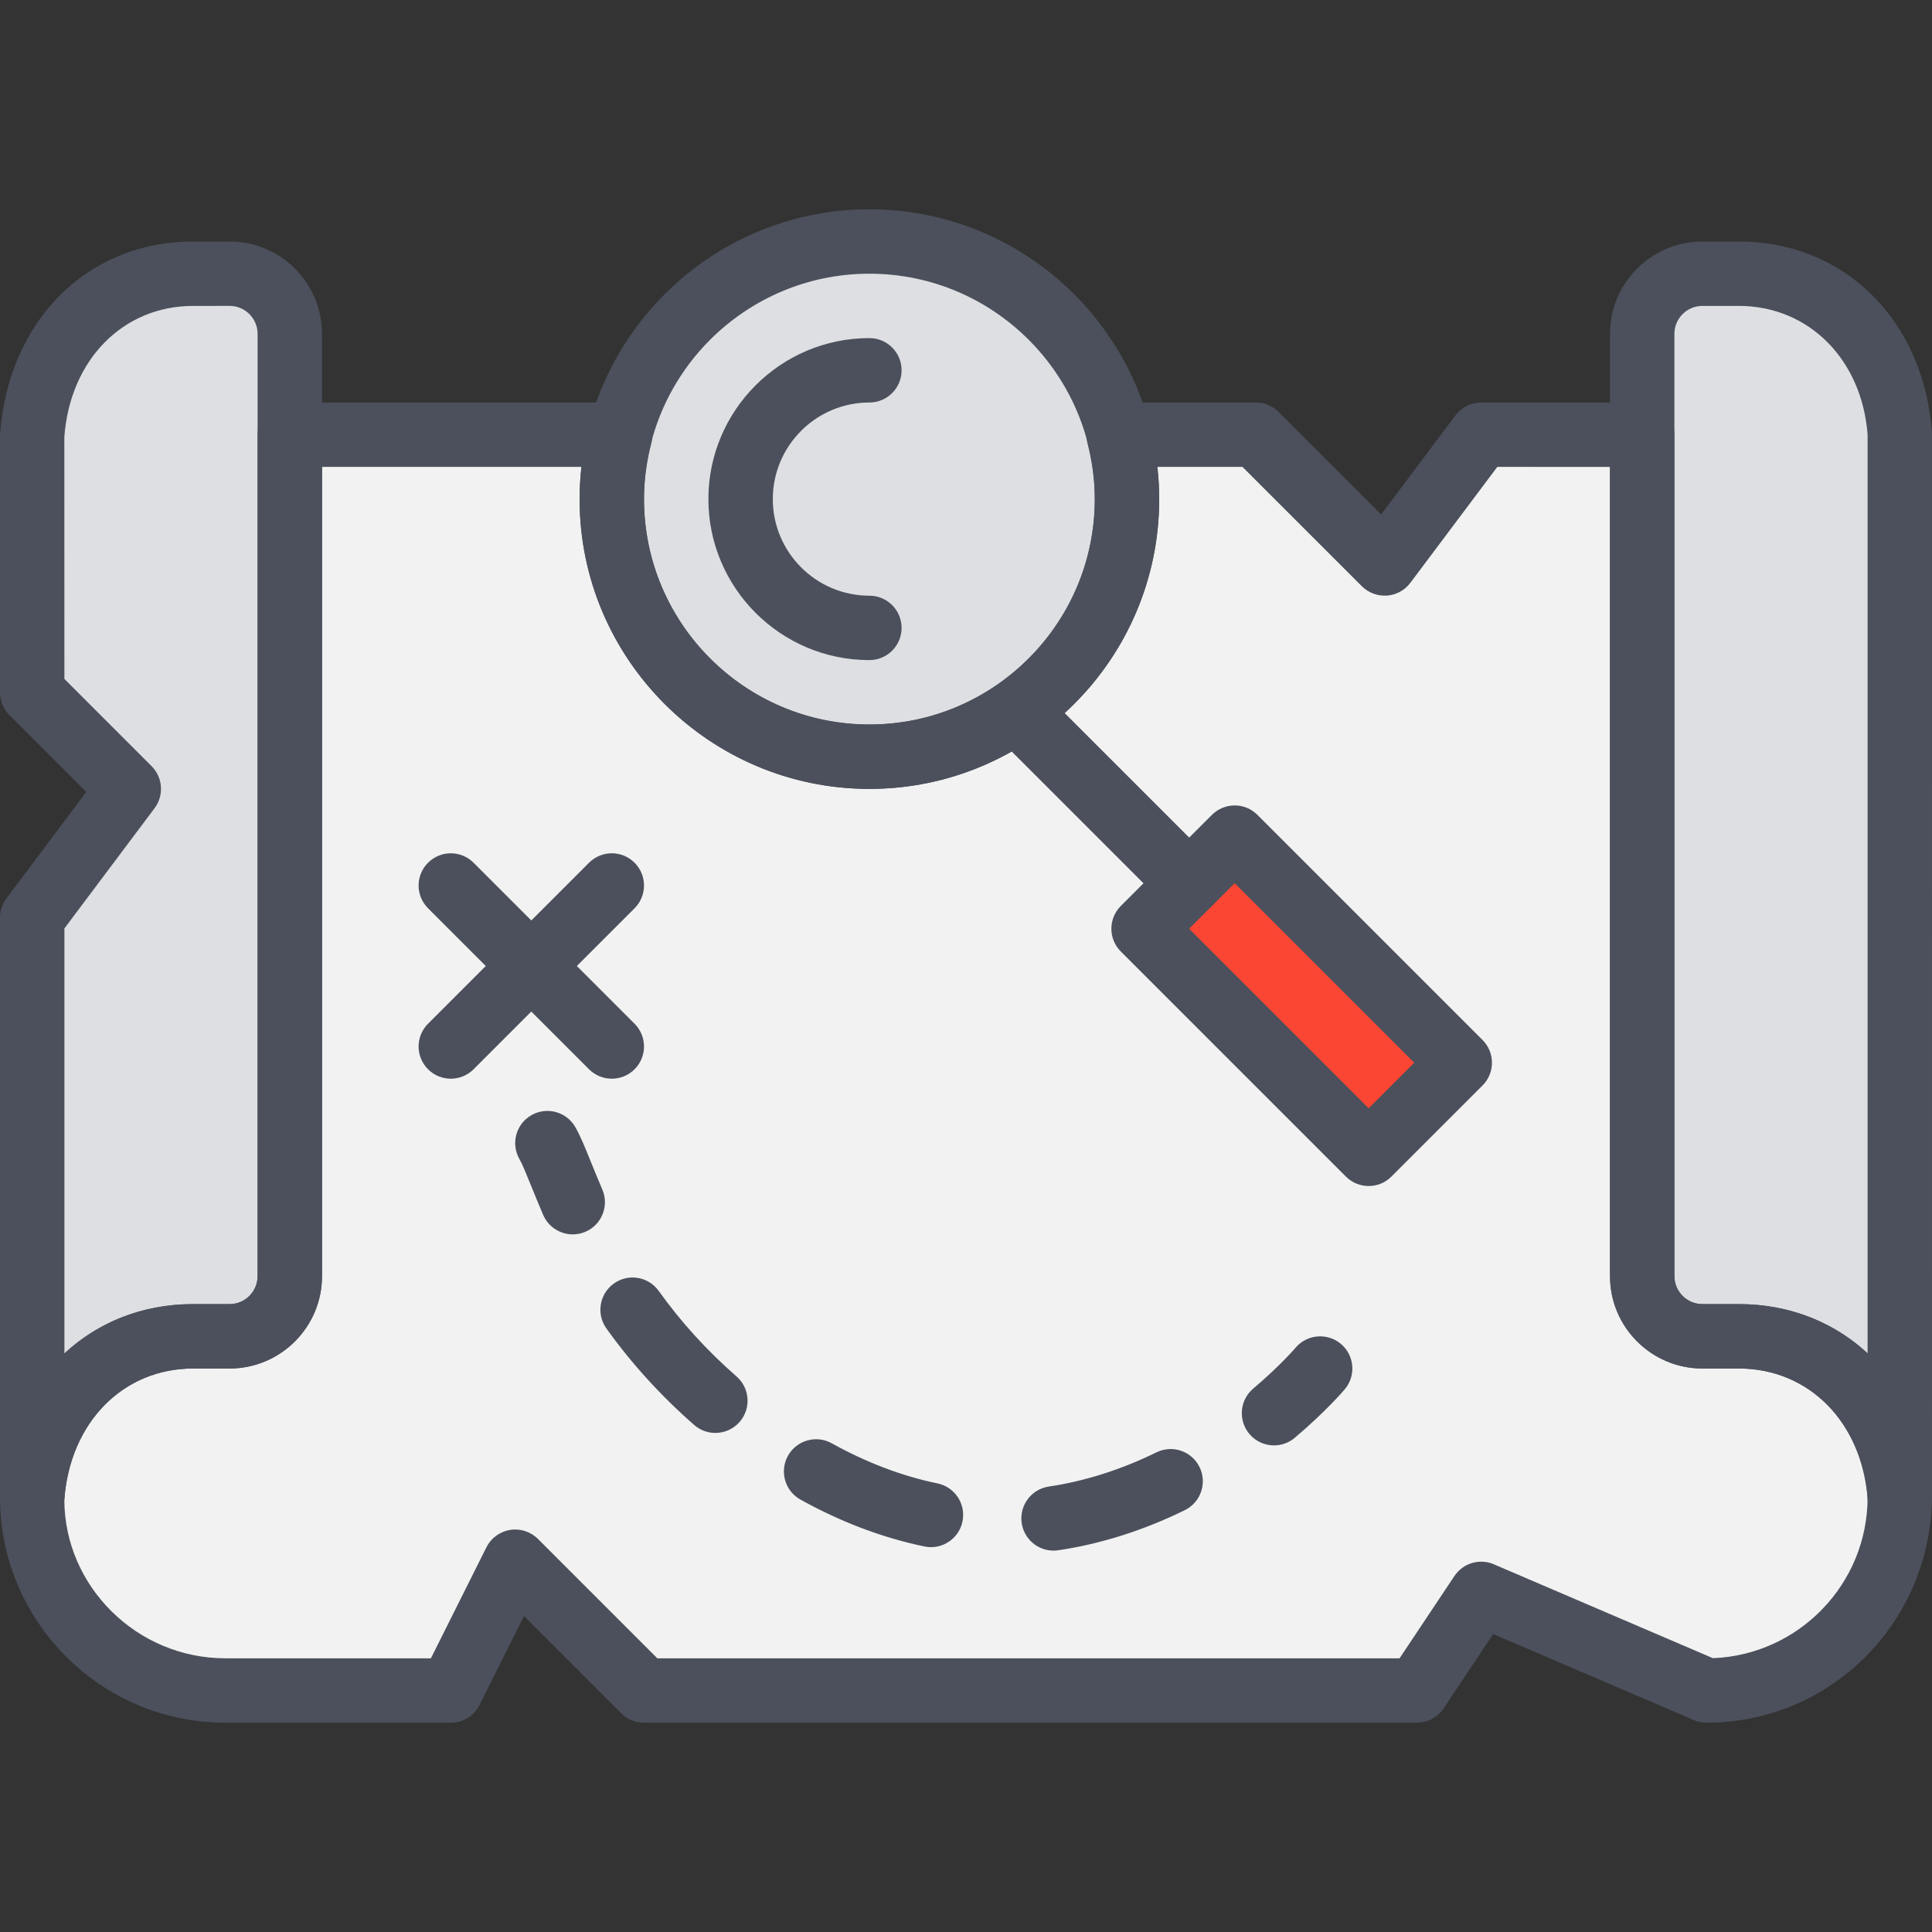 <?xml version="1.0" encoding="iso-8859-1"?>
<svg version="1.1" xmlns="http://www.w3.org/2000/svg" xmlns:xlink="http://www.w3.org/1999/xlink" viewBox="0 0 512 512">
<rect x="0" y="0" width="512" height="512" fill="#333333" stroke="none"/>
<path style="fill:#dedfe2;" d="M460.8,72.533h-9.66c-8.806,0-15.94,7.134-15.94,15.94v25.395v1.331l-42.667,34.133l-25.6,34.133
  L332.8,149.333h-36.369c1.408,5.461,2.236,11.162,2.236,17.067c0,37.7-30.566,68.267-68.267,68.267S162.133,204.1,162.133,166.4
  c0-5.905,0.828-11.605,2.236-17.067L76.8,115.2v-1.331V88.474c0-8.806-7.134-15.94-15.94-15.94H51.2
  c-24.371,0-40.917,18.833-42.667,42.667v68.267l25.6,25.6L8.533,243.2v153.6c0,28.279,22.921,51.2,51.2,51.2l59.733-34.133
  l17.067-34.133l34.133,34.133h51.2h68.267h51.2h34.133l17.067-25.6L452.267,448c28.279,0,51.2-22.921,51.2-51.2V115.2
  C501.717,91.366,485.171,72.533,460.8,72.533z"/>
<path style="fill:#f2f2f2;" d="M460.8,354.133h-9.66c-8.806,0-15.94-7.134-15.94-15.94v-66.082V115.2h-42.667l-25.6,34.133
  L332.8,115.2h-36.369H164.369H76.8v156.911v66.082c0,8.806-7.134,15.94-15.94,15.94H51.2c-24.371,0-40.917,18.833-42.667,42.667
  c0,28.279,22.921,51.2,51.2,51.2h59.733l17.067-34.133L170.667,448h51.2h68.267h51.2h34.133l17.067-25.6l59.733,25.6
  c28.279,0,51.2-22.921,51.2-51.2C501.717,372.966,485.171,354.133,460.8,354.133z"/>
<g>
  <path style="fill:#dedfe2;" d="M76.8,88.474v25.395v158.242v66.082c0,8.806-7.134,15.94-15.94,15.94H51.2
    c-24.371,0-40.917,18.833-42.667,42.667V243.2l25.6-34.133l-25.6-25.6V115.2C10.283,91.366,26.829,72.533,51.2,72.533h9.66
    C69.666,72.533,76.8,79.667,76.8,88.474z"/>
  <path style="fill:#dedfe2;" d="M435.2,88.474v25.395v158.242v66.082c0,8.806,7.134,15.94,15.94,15.94h9.66
    c24.371,0,40.917,18.833,42.667,42.667V115.2c-1.749-23.834-18.296-42.667-42.667-42.667h-9.66
    C442.334,72.533,435.2,79.667,435.2,88.474z"/>
</g>
<path style="fill:#556080;" d="M315.128,242.594c-2.185,0-4.369-0.836-6.033-2.5l-56.627-56.627c-3.337-3.337-3.337-8.73,0-12.066
  c3.337-3.337,8.73-3.337,12.066,0l56.627,56.627c3.337,3.337,3.337,8.73,0,12.066C319.488,241.758,317.312,242.594,315.128,242.594z "/>
<rect x="327.877" y="221.708" transform="matrix(-0.707 0.707 -0.707 -0.707 775.452 206.574)" style="fill:#fb4633;" width="34.133" height="84.36"/>
<circle style="fill:#dedfe2;" cx="230.4" cy="132.267" r="68.267"/>
<g>
  <path style="fill:#4b505c;" d="M8.533,405.333c-0.102,0-0.213,0-0.316,0C3.635,405.154,0,401.391,0,396.8V243.2
    c0-1.843,0.597-3.644,1.707-5.12l21.154-28.211L2.492,189.5C0.896,187.904,0,185.728,0,183.467V115.2
    C2.21,84.796,23.253,64,51.2,64h9.66c13.491,0,24.474,10.982,24.474,24.474v249.719c0,13.491-10.982,24.474-24.474,24.474H51.2
    c-18.611,0-32.657,14.293-34.159,34.756C16.717,401.894,12.988,405.333,8.533,405.333z M17.067,246.042v112.614
    C25.975,350.387,37.794,345.6,51.2,345.6h9.66c4.079,0,7.407-3.328,7.407-7.407V88.474c0-4.079-3.328-7.407-7.407-7.407H51.2
    c-18.611,0-32.657,14.293-34.15,34.756l0.017,64.102l23.1,23.108c3.004,3.004,3.345,7.757,0.794,11.153L17.067,246.042z"/>
  <path style="fill:#4b505c;" d="M503.467,405.333c-4.446,0-8.175-3.439-8.508-7.91c-1.502-20.463-15.548-34.756-34.159-34.756h-9.66
    c-13.491,0-24.474-10.982-24.474-24.474V88.474C426.667,74.982,437.649,64,451.14,64h9.66c27.947,0,48.99,20.796,51.183,50.577
    L512,396.8c0,4.591-3.635,8.354-8.218,8.533C503.671,405.333,503.569,405.333,503.467,405.333z M451.14,81.067
    c-4.079,0-7.407,3.328-7.407,7.407v249.719c0,4.079,3.328,7.407,7.407,7.407h9.66c13.406,0,25.225,4.787,34.133,13.056V115.2
    c-1.476-19.84-15.522-34.133-34.133-34.133H451.14z"/>
  <path style="fill:#4b505c;" d="M151.791,327.125c-3.302,0-6.451-1.937-7.842-5.154c-1.203-2.799-2.244-5.359-3.157-7.62
    c-1.271-3.14-2.364-5.854-3.115-7.142c-2.355-4.079-0.964-9.301,3.115-11.657c4.087-2.364,9.293-0.964,11.657,3.115
    c1.348,2.33,2.586,5.402,4.156,9.284c0.87,2.15,1.86,4.591,3.012,7.262c1.86,4.326-0.137,9.353-4.454,11.213
    C154.061,326.903,152.917,327.125,151.791,327.125z"/>
  <path style="fill:#4b505c;" d="M279.194,410.931c-4.156,0-7.799-3.046-8.431-7.287c-0.691-4.659,2.526-9.003,7.194-9.694
    c9.532-1.417,19.123-4.463,28.518-9.062c4.241-2.082,9.344-0.324,11.418,3.908s0.324,9.344-3.908,11.418
    c-10.974,5.376-22.255,8.951-33.527,10.624C280.03,410.897,279.612,410.931,279.194,410.931z M246.724,410.01
    c-0.572,0-1.152-0.051-1.732-0.179c-11.059-2.287-22.118-6.46-32.862-12.425c-4.122-2.287-5.606-7.484-3.319-11.605
    c2.295-4.113,7.475-5.598,11.605-3.319c9.225,5.12,18.654,8.704,28.023,10.633c4.617,0.956,7.586,5.47,6.63,10.086
    C254.242,407.236,250.684,410.01,246.724,410.01z M189.577,379.742c-1.988,0-3.994-0.691-5.606-2.108
    c-8.789-7.671-16.614-16.282-23.27-25.583c-2.739-3.831-1.852-9.165,1.98-11.904c3.831-2.756,9.165-1.852,11.904,1.98
    c5.879,8.226,12.809,15.846,20.608,22.647c3.55,3.098,3.917,8.491,0.819,12.041C194.321,378.752,191.957,379.742,189.577,379.742z" />
  <path style="fill:#4b505c;" d="M337.63,383.044c-2.423,0-4.83-1.024-6.519-3.021c-3.046-3.601-2.594-8.986,0.998-12.023
    c7.142-6.05,11.196-10.795,11.23-10.837c3.038-3.593,8.422-4.036,12.023-1.007c3.593,3.038,4.053,8.405,1.024,12.006
    c-0.196,0.23-4.915,5.811-13.252,12.86C341.538,382.379,339.575,383.044,337.63,383.044z"/>
  <path style="fill:#4b505c;" d="M119.467,285.867c-2.185,0-4.369-0.836-6.033-2.5c-3.337-3.337-3.337-8.73,0-12.066l42.667-42.667
    c3.337-3.337,8.73-3.337,12.066,0c3.337,3.337,3.337,8.73,0,12.066L125.5,283.366C123.836,285.03,121.651,285.867,119.467,285.867z
    "/>
  <path style="fill:#4b505c;" d="M162.133,285.867c-2.185,0-4.369-0.836-6.033-2.5L113.434,240.7c-3.337-3.337-3.337-8.73,0-12.066
    s8.73-3.337,12.066,0l42.667,42.667c3.337,3.337,3.337,8.73,0,12.066C166.502,285.03,164.318,285.867,162.133,285.867z"/>
  <path style="fill:#4b505c;" d="M230.4,209.067c-42.342,0-76.8-34.458-76.8-76.8s34.458-76.8,76.8-76.8s76.8,34.458,76.8,76.8
    S272.742,209.067,230.4,209.067z M230.4,72.533c-32.939,0-59.733,26.795-59.733,59.733S197.461,192,230.4,192
    s59.733-26.795,59.733-59.733S263.339,72.533,230.4,72.533z"/>
  <path style="fill:#4b505c;" d="M230.4,174.933c-23.526,0-42.667-19.14-42.667-42.667S206.874,89.6,230.4,89.6
    c4.71,0,8.533,3.823,8.533,8.533s-3.823,8.533-8.533,8.533c-14.114,0-25.6,11.486-25.6,25.6s11.486,25.6,25.6,25.6
    c4.71,0,8.533,3.823,8.533,8.533S235.11,174.933,230.4,174.933z"/>
  <path style="fill:#4b505c;" d="M315.128,242.594c-2.185,0-4.369-0.836-6.033-2.5l-42.061-42.061c-3.337-3.337-3.337-8.73,0-12.066
    c3.337-3.337,8.73-3.337,12.066,0l42.061,42.061c3.337,3.337,3.337,8.73,0,12.066C319.488,241.758,317.312,242.594,315.128,242.594
    z"/>
  <path style="fill:#4b505c;" d="M362.709,314.308c-2.185,0-4.369-0.836-6.033-2.5l-59.648-59.648c-3.337-3.337-3.337-8.73,0-12.066
    l24.141-24.141c3.337-3.337,8.73-3.337,12.066,0l59.648,59.648c3.337,3.337,3.337,8.73,0,12.066l-24.141,24.141
    C367.078,313.481,364.894,314.308,362.709,314.308z M315.128,246.127l47.582,47.582l12.075-12.075l-47.582-47.582L315.128,246.127z "/>
  <path style="fill:#4b505c;" d="M452.267,456.533c-1.152,0-2.304-0.23-3.362-0.691l-53.205-22.801l-13.133,19.695
    c-1.587,2.372-4.25,3.797-7.1,3.797h-204.8c-2.261,0-4.437-0.896-6.033-2.5l-25.762-25.762l-11.767,23.543
    c-1.451,2.893-4.403,4.719-7.637,4.719H59.733C26.795,456.533,0,429.739,0,396.8c2.21-30.404,23.253-51.2,51.2-51.2h9.66
    c4.079,0,7.407-3.328,7.407-7.407V115.2c0-4.71,3.823-8.533,8.533-8.533h87.569c2.637,0,5.129,1.22,6.75,3.311
    c1.613,2.082,2.176,4.796,1.519,7.356c-1.306,5.06-1.971,10.086-1.971,14.933c0,32.939,26.795,59.733,59.733,59.733
    s59.733-26.795,59.733-59.733c0-4.847-0.666-9.873-1.963-14.933c-0.657-2.551-0.102-5.274,1.519-7.356
    c1.613-2.091,4.105-3.311,6.741-3.311H332.8c2.261,0,4.437,0.896,6.033,2.5l27.179,27.179l19.695-26.266
    c1.613-2.15,4.139-3.413,6.827-3.413H435.2c4.71,0,8.533,3.823,8.533,8.533v222.993c0,4.079,3.328,7.407,7.407,7.407h9.66
    c27.947,0,48.99,20.796,51.183,50.577C512,429.739,485.205,456.533,452.267,456.533z M174.199,439.467h196.702l14.532-21.803
    c2.287-3.422,6.673-4.736,10.462-3.106l58.044,24.875c22.758-0.879,40.994-19.669,40.994-42.633
    c-1.476-19.84-15.522-34.133-34.133-34.133h-9.66c-13.491,0-24.474-10.982-24.474-24.474v-214.46H396.8l-23.04,30.72
    c-1.485,1.98-3.755,3.217-6.221,3.388c-2.466,0.154-4.89-0.734-6.639-2.483l-31.633-31.625h-22.571
    c0.333,2.867,0.503,5.717,0.503,8.533c0,42.342-34.458,76.8-76.8,76.8s-76.8-34.458-76.8-76.8c0-2.816,0.171-5.666,0.503-8.533
    h-68.77v214.46c0,13.491-10.982,24.474-24.474,24.474H51.2c-18.611,0-32.657,14.293-34.15,34.756
    c0.017,22.903,19.157,42.044,42.684,42.044h54.46l14.711-29.414c1.229-2.458,3.558-4.164,6.263-4.608
    c2.688-0.444,5.461,0.452,7.398,2.389L174.199,439.467z"/>
</g>
</svg>
